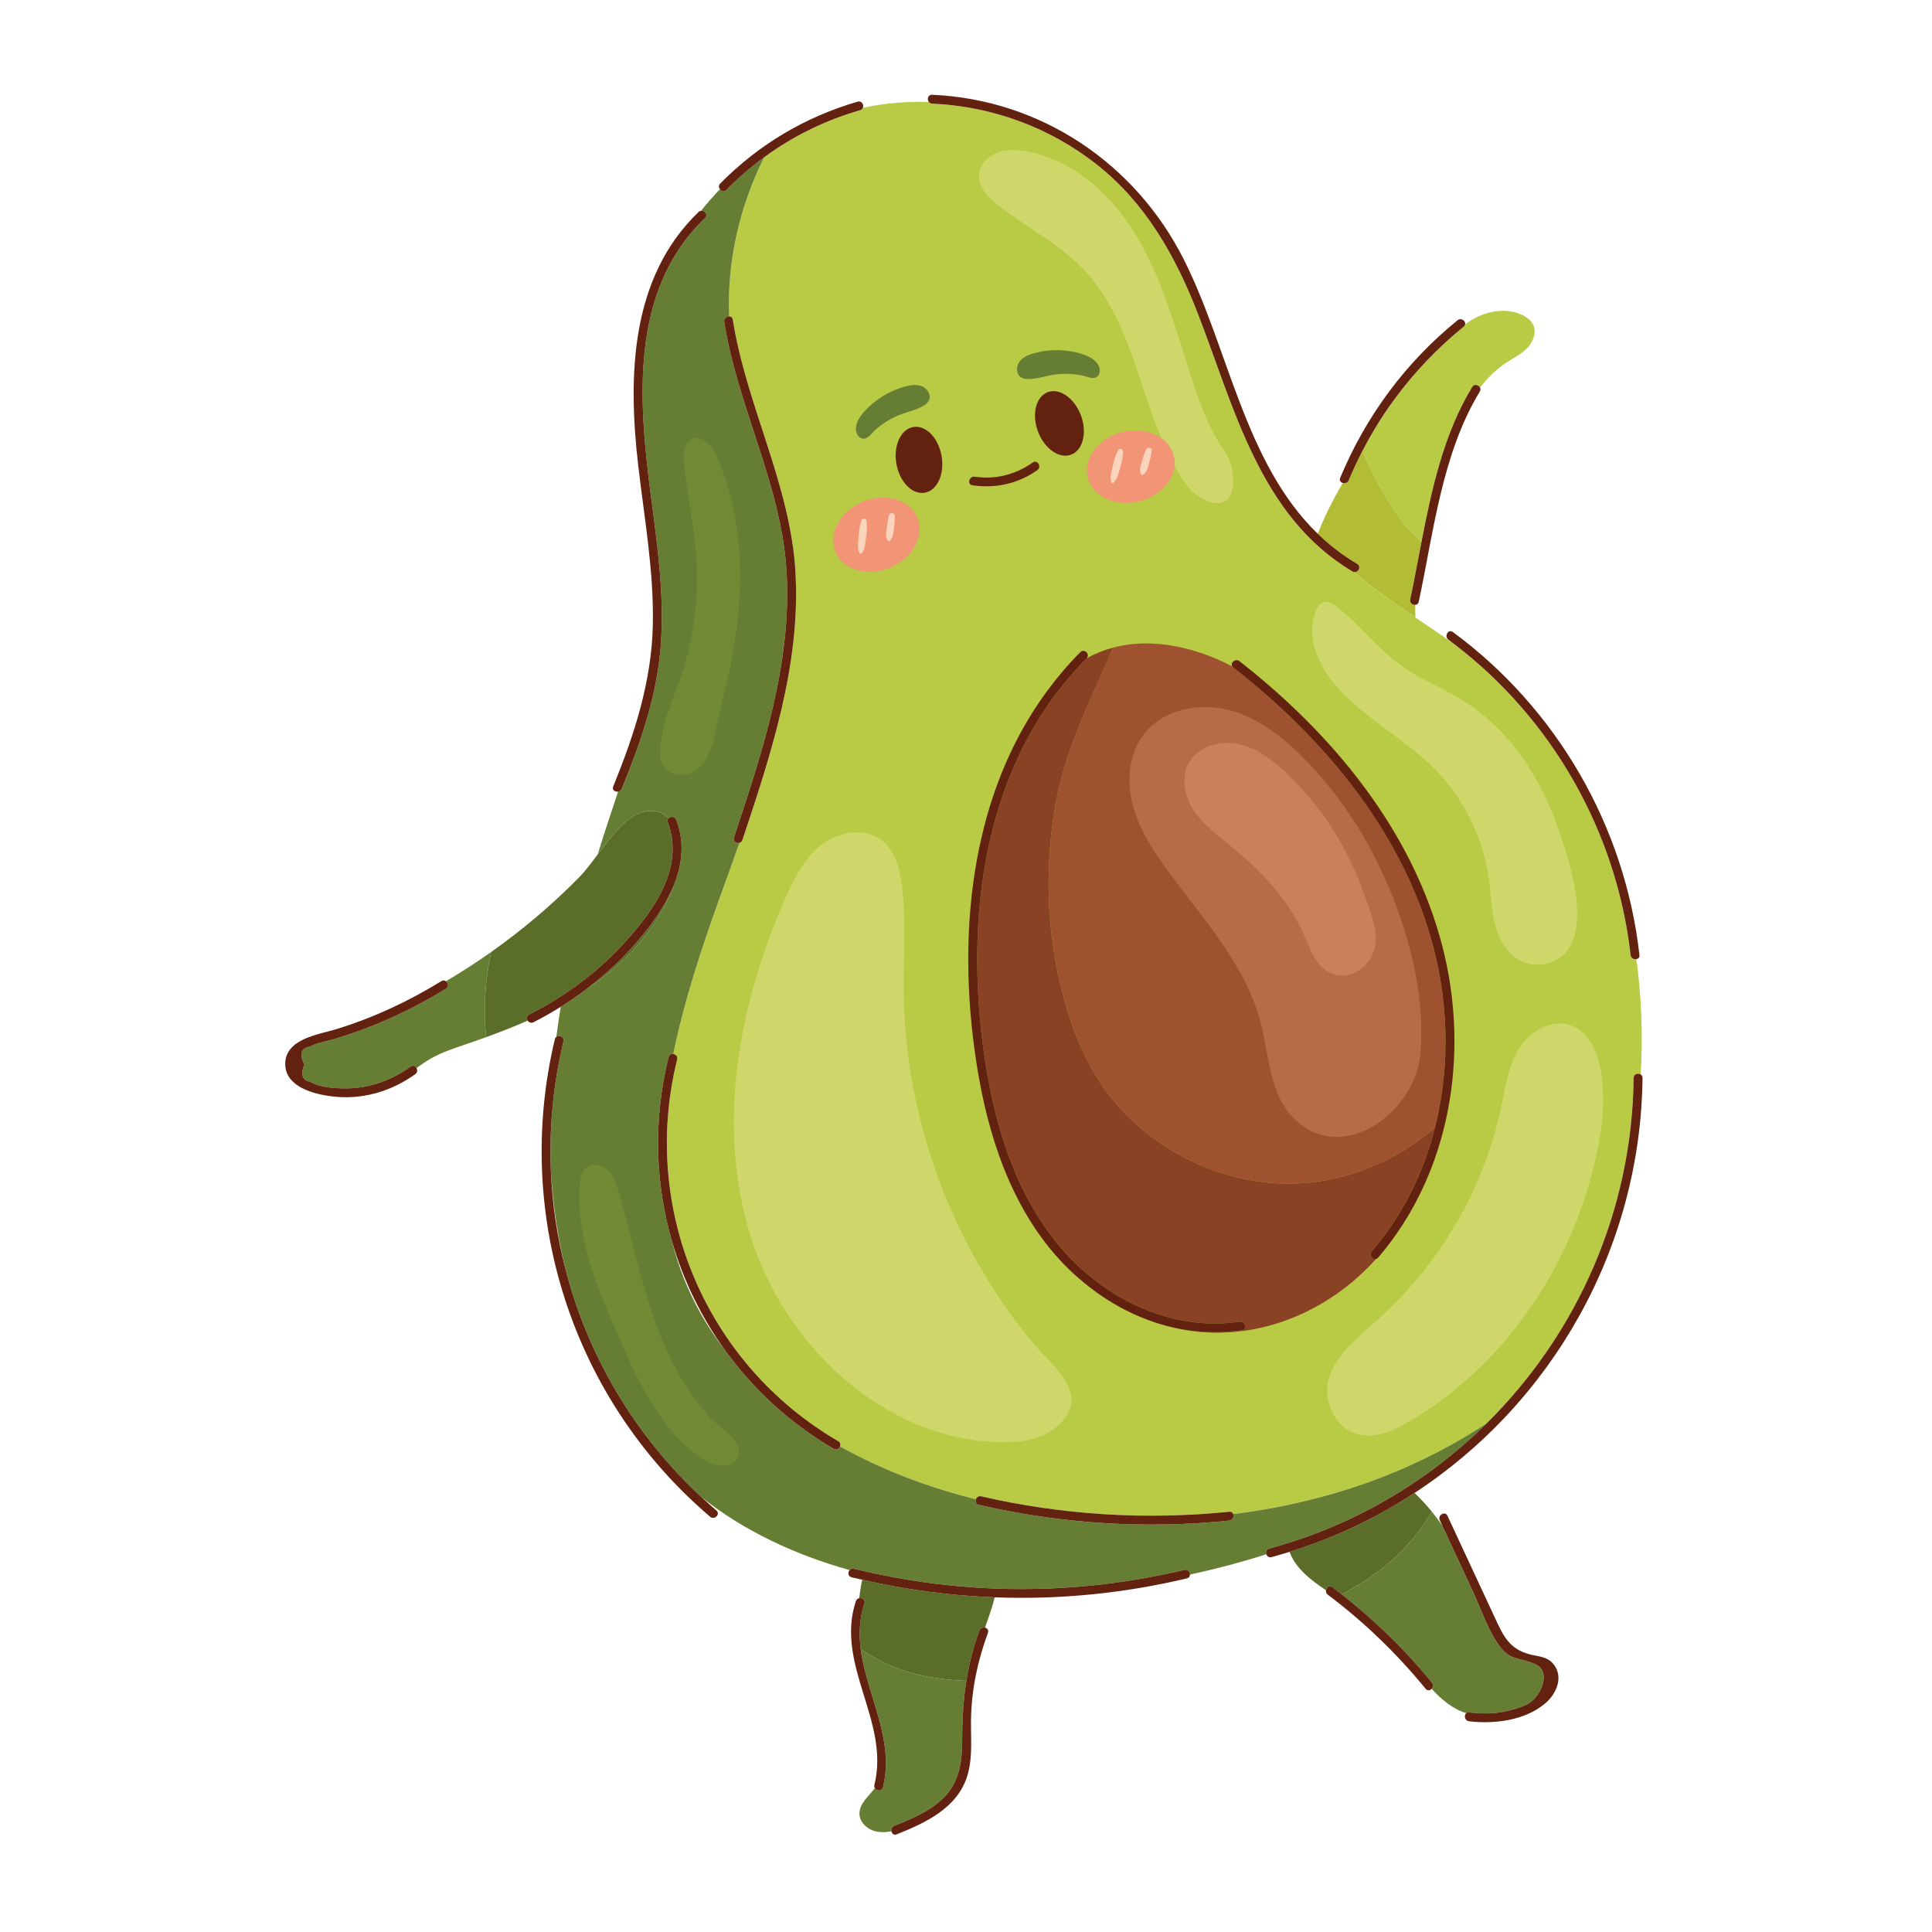 <?xml version="1.0" encoding="utf-8"?>
<!-- Generator: Adobe Illustrator 27.5.0, SVG Export Plug-In . SVG Version: 6.00 Build 0)  -->
<svg version="1.1" id="Capa_1" xmlns="http://www.w3.org/2000/svg" xmlns:xlink="http://www.w3.org/1999/xlink" x="0px" y="0px"
	 viewBox="0 0 2122 2122" style="enable-background:new 0 0 2122 2122;" xml:space="preserve">
<g>
	<path style="fill:#B9CA45;" d="M1532.525,437.27c-8.08,11.346-15.785,23.004-23.15,34.727c-4.491,7.503-8.758,15.153-12.793,22.948
		c10.653,26.228,24.431,51.217,40.97,74.182c6.788,9.421,15.032,18.032,23.672,26.388c11.458-59.285,24.705-119.423,55.719-170.417
		c2.331-3.83,7.245-2.38,8.691,0.705c8.101-10.69,17.592-20.145,29.039-27.648c7.922-5.194,16.658-9.383,23.157-16.273
		c6.495-6.884,10.232-17.603,5.715-25.915c-2.143-3.966-5.846-6.889-9.807-9.062c-18.806-10.3-43.035-5.33-60.804,6.723
		c-1.248,0.849-2.462,1.775-3.695,2.653c-0.191,0.825-0.579,1.639-1.459,2.355C1579.279,381.797,1554.067,408.169,1532.525,437.27z"
		/>
	<path style="fill:#B2BC34;" d="M1487.099,628.23c1.233,1.048,2.439,2.127,3.682,3.162c20.272,16.853,41.936,31.972,63.789,46.826
		c-0.008-4.598-0.116-9.247-0.194-13.861c-2.95,0.179-6.292-2.267-5.481-6.08c4.363-20.506,8.235-41.581,12.329-62.762
		c-8.639-8.355-16.883-16.966-23.672-26.388c-16.539-22.965-30.318-47.955-40.97-74.182c-5.483,10.591-10.581,21.422-15.2,32.526
		c-1.201,2.887-4.195,3.661-6.558,2.985c-1.336,2.35-2.738,4.787-4.049,7.1c-8.149,14.32-16.586,31.034-23.406,48.74
		c12.727,12.3,26.977,23.44,43.24,33.033C1495.535,622.237,1491.881,629.387,1487.099,628.23z"/>
	<path style="fill:#657E34;" d="M982.216,2005.388c18.47-7.381,38.178-15.493,52.833-29.452
		c19.547-18.626,21.778-42.031,21.807-67.381c0.026-21.519,1.314-42.114,4.542-62.436c-1.178-0.042-2.378-0.038-3.534-0.102
		c-29.978-1.457-60.122-6.913-87.142-19.907c-8.531-4.128-17.127-9.134-25.358-14.886c6.393,50.358,37.609,99.13,24.403,151.797
		c-1.174,4.69-6.973,4.199-8.899,0.959c-6.948,9.177-17.403,17.318-16.879,28.716c0.458,9.842,9.842,17.442,19.522,19.128
		c5.189,0.922,10.424,0.532,15.607-0.477C978.699,2009.085,979.527,2006.461,982.216,2005.388z"/>
	<path style="fill:#5A6E29;" d="M943.708,1755.379c3.249-0.64,7.08,1.758,5.749,5.785c-5.631,16.984-6.18,33.605-4.091,50.059
		c8.231,5.752,16.827,10.758,25.358,14.886c27.021,12.994,57.164,18.45,87.142,19.907c1.156,0.064,2.356,0.06,3.534,0.102
		c2.935-18.489,7.468-36.754,14.289-55.259c1.056-2.866,3.856-3.695,6.182-3.121c3.73-10.788,7.906-22.057,10.67-33.323
		c-48.838-1.845-97.546-8.324-145.58-19.358C945.556,1741.73,944.48,1748.517,943.708,1755.379z"/>
	<path style="fill:#657E34;" d="M1513.612,1726.172c-12.586,9.499-26.028,17.689-39.981,24.949
		c36.534,28.662,69.66,60.889,99.138,96.903c1.905,2.326,1.263,5.124-0.331,6.871c10.879,11.881,22.971,22.029,37.995,26.759
		c0.759-0.624,1.753-1.015,3.096-0.855c15.342,1.827,30.494,1.759,45.568-2.441c6.777-1.89,15.002-4.126,20.853-7.98
		c12.892-8.497,24-34.124,6.719-42.368c-15.327-7.318-27.045-3.537-38.616-18.723c-13.608-17.851-21.121-41.593-30.524-61.808
		c-11.196-24.067-22.387-48.133-33.583-72.196c-3.612-5.096-7.334-10.118-11.284-14.946
		C1557.948,1685.992,1537.29,1708.272,1513.612,1726.172z"/>
	<path style="fill:#5A6E29;" d="M1456.429,1746.626c0.475-3.225,3.652-5.945,6.908-3.494c3.476,2.617,6.879,5.309,10.294,7.989
		c13.953-7.26,27.395-15.45,39.981-24.949c23.678-17.9,44.336-40.18,59.05-65.837c-5.946-7.269-12.309-14.14-18.989-20.583
		c-41.937,27.429-87.978,49.414-137.318,64.722C1422.956,1722.547,1439.443,1735.274,1456.429,1746.626z"/>
	<path style="fill:#B9CA45;" d="M944.691,121.034c-38.387,11.09-73.71,28.432-105.321,51.599
		c-27.013,54.135-41.084,114.692-38.401,174.903c1.837,0.036,3.513,1.069,3.893,3.49c14.918,94.67,63.352,181.091,68.848,277.632
		c5.754,101.033-26.748,199.366-58.265,293.904c-0.585,1.754-1.838,2.69-3.235,3.09c-7.57,21.482-15.338,42.813-22.948,63.95
		c-19.503,54.211-38.068,110.95-49.749,168.058c2.628,0.384,5.079,2.6,4.248,5.934c-40.755,163.878,31.162,334.46,176.974,419.347
		c2.374,1.38,2.697,3.745,1.933,5.73c46.227,25.893,97.275,45.132,149.241,58.028c0.785-2.153,2.826-3.889,5.688-3.231
		c89.618,20.624,181.14,26.236,272.604,16.921c2.293-0.234,3.719,0.945,4.319,2.548c55.961-6.946,111.014-20.232,163.642-40.604
		c40.033-15.511,78.542-35.297,114.546-58.85c99.275-98.08,160-233.334,161.591-379.494c0.048-4.443,4.907-5.672,7.739-3.824
		c2.551-42.264,0.967-84.787-4.733-126.723c-2.664,0.472-5.962-0.99-6.358-4.493c-15.238-135.248-86.341-260.027-194.641-342.235
		c-13.79-9.635-27.794-19.021-41.736-28.497c-21.853-14.854-43.517-29.973-63.789-46.826c-1.243-1.035-2.449-2.114-3.682-3.162
		c-0.465-0.112-0.929-0.204-1.409-0.487c-101.997-60.166-130.246-180.906-170.148-283.663
		c-24.282-62.524-56.911-120.541-110.187-162.835c-51.82-41.135-115.595-64.507-181.568-67.406c-1.621-0.07-2.804-0.789-3.586-1.794
		c-24.27-0.84-48.616,1.203-72.482,6.368C947.229,119.586,946.27,120.579,944.691,121.034z"/>
	<path style="fill:#657E34;" d="M1393.992,1700.857c92.314-24.886,173.75-73.188,238.716-137.373
		c-36.004,23.553-74.513,43.338-114.546,58.85c-52.628,20.373-107.681,33.658-163.642,40.604c1.033,2.76-0.412,6.798-4.319,7.196
		c-92.322,9.403-184.774,3.537-275.195-17.266c-3.247-0.748-3.986-3.728-3.097-6.167c-51.966-12.896-103.014-32.135-149.241-58.028
		c-0.98,2.549-3.799,4.457-6.853,2.68c-48.578-28.28-89.087-65.901-120.295-109.514c-18.059-23.486-33.101-49.32-44.323-77.604
		c-5.32-13.408-9.616-26.999-13.076-40.723c-18.627-64.402-20.776-134.053-3.753-202.507c0.685-2.753,2.974-3.66,5.145-3.343
		c11.681-57.109,30.246-113.847,49.749-168.058c7.609-21.137,15.378-42.468,22.948-63.95c-3.329,0.953-7.562-1.481-6.163-5.677
		c31.254-93.739,63.625-191.128,57.924-291.318c-5.447-95.6-53.724-181.267-68.501-275.04c-0.59-3.739,2.65-6.138,5.5-6.082
		c-2.683-60.211,11.388-120.768,38.401-174.903c-14.634,10.726-28.478,22.694-41.455,35.88c-2.419,2.457-5.525,1.449-7.162-0.662
		c-7.262,7.527-14.152,15.413-20.681,23.587c4.033-0.57,7.964,4.578,4.257,8.13c-84.185,80.638-72.692,203.819-58.885,309.154
		c7.377,56.253,15.25,113.145,9.408,169.934c-5.286,51.386-22.572,100.185-41.954,147.737c-0.783,1.922-2.37,2.849-4.033,3.105
		c-4.028,12.056-8.064,24.092-11.987,36.115c-3.551,10.885-6.984,21.824-10.35,32.789c14.566-19.321,31.122-40.946,47.733-46.007
		c13.374-4.093,23.223-0.843,30.102,6.229c2.266-2.142,6.975-2.069,8.451,1.854c9.559,25.367,6.37,49.943-3.155,72.843
		c-16.251,43.579-49.04,80.399-87.271,107.419c-2.449,1.735-4.972,3.346-7.463,5.01c-9.347,7.12-19.011,13.823-29.008,20.054
		c-1.831,10.969-3.426,21.966-4.873,32.979c3.064-2.473,9.01,0.083,7.824,5.041c-11.391,47.578-15.839,95.728-13.781,143.165
		c2.234,35.901,7.488,71.771,15.932,106.772c24.448,94.869,75.686,182.39,149.89,251.028
		c46.061,36.454,101.526,62.666,162.243,79.707c1.06-1.248,2.663-2.027,4.712-1.521c119.498,29.369,243.449,29.798,363.142,1.233
		c3.717-0.887,6.094,2.251,6.035,5.168c28.547-6.11,56.603-13.561,83.835-22.307
		C1390.066,1704.659,1390.834,1701.707,1393.992,1700.857z"/>
	<path style="fill:#9F5230;" d="M1158.552,887.942c-11.922,71.099-8.477,144.925,11.562,214.265
		c7.893,27.352,18.285,54.115,32.965,78.475c45.895,76.161,135.536,123.713,224.336,119.001
		c54.581-2.89,107.369-25.485,148.686-61.169c17.393-68.739,14.956-142.916-5.319-211.158
		c-35.596-119.8-119.254-218.411-216.282-294.251c-0.443-0.346-0.687-0.736-0.948-1.121c-14.468-7.533-29.589-13.729-45.434-18.129
		c-32.351-8.969-60.668-9.13-85.32-2.602c-0.292,0.682-0.585,1.335-0.877,2.013C1196.584,771.864,1169.266,823.864,1158.552,887.942
		z"/>
	<path style="fill:#D0D76A;" d="M990.567,972.147c-2.285-17.969-7.167-37.115-21.208-48.56
		c-18.578-15.138-47.489-10.826-66.538,3.722c-19.05,14.543-30.334,36.862-40.039,58.772
		c-51.43,116.097-76.137,249.417-38.724,370.757c37.413,121.345,147.659,224.833,274.616,227.245
		c24,0.453,50.221-3.606,66.563-21.194c31.4-33.798-9.218-62.289-29.272-86.153c-30.09-35.791-55.815-75.342-76.872-117.072
		c-42.144-83.532-65.539-176.657-66.514-270.289C992.17,1050.266,995.503,1010.948,990.567,972.147z"/>
	<path style="fill:#D0D76A;" d="M1668.403,1151.868c-11.844,19.099-15.011,42.105-19.654,64.098
		c-19.084,90.421-68.117,174.265-137.568,235.23c-26.904,23.62-66.836,55.64-49.272,96.555c14.948,34.812,47.362,34.5,75.956,19.06
		c67.878-36.648,125.014-95.737,163.211-162.192c22.587-39.284,39.43-81.885,50.042-125.934
		c7.941-32.989,12.716-67.332,7.503-100.862c-3.318-21.32-13.067-44.54-33.423-51.693
		C1703.989,1118.68,1680.247,1132.765,1668.403,1151.868z"/>
	<path style="fill:#8A4225;" d="M1081.968,1165.033c11.176,73.613,34.358,148.531,83.63,205.939
		c48.01,55.942,121.442,91.82,195.843,80.668c6.144-0.921,8.77,8.472,2.587,9.398c-56.904,8.528-112.704-8.271-158.633-40.813
		c61.402,43.914,139.989,58.225,217.181,26.007c35.084-14.639,64.57-36.619,88.744-63.401c-3.865,1.053-8.067-4.32-4.676-8.267
		c34.039-39.649,56.902-86.435,69.456-136.048c-41.317,35.683-94.105,58.278-148.686,61.169
		c-88.799,4.711-178.441-42.84-224.336-119.001c-14.68-24.36-25.072-51.123-32.965-78.475
		c-20.039-69.34-23.483-143.166-11.562-214.265c10.714-64.078,38.032-116.078,63.367-174.674c0.292-0.678,0.585-1.33,0.877-2.013
		c-10.347,2.737-20.031,6.683-29.117,11.616c-0.081,0.092-0.099,0.196-0.189,0.286
		C1078.665,838.612,1058.509,1010.519,1081.968,1165.033z"/>
	<path style="fill:#B66C47;" d="M1281.963,955.494c39.123,53.623,86.528,104.477,102.947,168.789
		c9.199,36.034,9.52,77.593,35.888,103.814c53.851,53.545,133.194-7.098,139.147-69.471c6.84-71.663-17.379-152.906-49.379-216.073
		c-19.654-38.792-44.906-74.792-75.06-106.149c-24.024-24.989-52.16-47.776-85.705-56.511c-33.544-8.741-73.34-0.415-94.114,27.337
		c-16.151,21.578-18.358,51.235-11.464,77.291C1251.118,910.583,1266.075,933.721,1281.963,955.494z"/>
	<path style="fill:#CC7F5D;" d="M1351.142,928.741c33.106,26.982,63.756,58.655,80.93,97.759
		c6.538,14.889,11.99,31.868,25.851,40.366c21.978,13.471,46.514-3.362,52.01-26.061c4.736-19.571-6.514-43.902-12.974-62.119
		c-17.442-49.174-46.553-94.241-84.565-130.022c-15.259-14.367-32.74-27.669-53.301-31.727c-20.565-4.063-44.672,3.586-54.124,22.29
		c-8.234,16.297-3.474,36.663,6.787,51.761C1322.016,906.091,1336.988,917.209,1351.142,928.741z"/>
	<path style="fill:#D0D76A;" d="M1097.442,226.428c31.557,24.088,67.8,42.607,94.763,71.752
		c45.873,49.577,57.093,120.402,83.272,183.072c6.782,4.8,11.732,11.432,13.75,19.426c0.922,3.654,1.134,7.347,0.783,10.993
		c1.855,3.373,3.76,6.718,5.775,10c5.715,9.315,12.36,18.46,21.656,24.21c41.915,25.905,43.951-26.938,27.586-50.494
		c-24.317-35.001-35.342-77.632-48.185-117.978c-14.417-45.286-29.774-91.011-56.351-130.411
		c-26.578-39.396-66.115-72.321-112.896-80.682c-10.753-1.924-22.114-2.48-32.331,1.374c-10.217,3.849-19.026,12.911-19.951,23.79
		C1074.09,205.843,1085.987,217.682,1097.442,226.428z"/>
	<path style="fill:#657E34;" d="M539.464,1045.632c-16.08,11.393-32.688,22.07-49.673,32.094c2.533,1.826,3.452,6.125-0.037,8.272
		c-39.459,24.273-81.608,43.372-126.139,56.239c-7.22,2.085-16.633,3.396-23.191,7.352c-9.92,1.559-11.961,8.093-6.124,19.6
		c-4.492,11.133-2.261,17.496,6.694,19.089c10.772,6.197,26.114,7.094,38.246,7.142c26.329,0.102,50.694-8.784,71.902-23.99
		c2.619-1.879,5.164-0.562,6.349,1.648c5.281-3.798,10.597-7.547,16.262-10.749c10.982-6.202,23.03-10.232,34.982-14.324
		c8.414-2.86,16.824-5.812,25.204-8.867C530.792,1107.761,532.804,1076.224,539.464,1045.632z"/>
	<path style="fill:#5A6E29;" d="M581.038,1114.368c38.558-19.547,73.466-45.032,102.86-76.813
		c32.965-35.64,68.643-83.747,49.525-134.485c-0.721-1.913-0.148-3.414,0.943-4.446c-6.879-7.072-16.728-10.322-30.102-6.229
		c-16.611,5.061-33.167,26.686-47.733,46.007c-7.309,9.695-14.125,18.819-20.179,24.96c-29.754,30.236-62.231,57.778-96.886,82.27
		c-6.66,30.592-8.672,62.129-5.525,93.505c15.393-5.595,30.664-11.553,45.625-18.122
		C578.105,1118.886,578.087,1115.867,581.038,1114.368z"/>
	<path style="fill:#5A6E29;" d="M644.927,1085.751c2.491-1.664,5.014-3.275,7.463-5.01c38.231-27.021,71.02-63.84,87.271-107.419
		c-7.839,18.849-19.955,36.566-32.908,52.623C688.575,1048.474,667.737,1068.376,644.927,1085.751z"/>
	<path style="fill:#D0D76A;" d="M1467.921,753.993c30.704,34.992,73.91,56.697,106.836,89.613
		c32.877,32.867,54.558,76.735,60.697,122.82c2.207,16.575,2.48,33.491,6.777,49.652c4.297,16.16,13.461,32.048,28.458,39.449
		c15.795,7.795,36.502,4,48.502-8.896c30.07-32.307,0.794-114.485-12.434-149.081c-19.528-51.065-52.034-98.119-98.933-127.479
		c-22.967-14.377-48.677-24.258-70.523-40.288c-25.233-18.514-44.229-44.433-69.116-63.41c-4.536-3.454-10.377-6.82-15.63-4.599
		c-3.459,1.466-5.559,4.989-7.04,8.443C1433.466,698.262,1447.79,731.051,1467.921,753.993z"/>
	<path style="fill:#62220F;" d="M1003.001,469.029c-13.695,2.412-21.954,20.521-18.441,40.443
		c3.508,19.927,17.462,34.12,31.158,31.708c13.7-2.417,21.958-20.521,18.445-40.448
		C1030.65,480.81,1016.701,466.613,1003.001,469.029z"/>
	<path style="fill:#657E34;" d="M948.774,481.819c4.936-0.137,8.828-6.227,12.151-9.233c8.721-7.898,18.982-14.086,30.071-18.032
		c8.209-2.928,16.994-4.716,24.258-9.525c1.871-1.237,3.659-2.708,4.76-4.662c3.138-5.569-0.78-13.057-6.577-15.752
		c-5.798-2.694-12.604-1.788-18.792-0.185c-17.349,4.507-33.31,14.212-45.286,27.547c-4.862,5.413-9.257,11.937-9.262,19.211
		C940.092,475.991,943.176,481.974,948.774,481.819z"/>
	<path style="fill:#62220F;" d="M1150.85,430.715c-13.033,4.848-17.886,24.151-10.831,43.113
		c7.055,18.962,23.337,30.402,36.375,25.549c13.038-4.848,17.886-24.151,10.831-43.113
		C1180.175,437.302,1163.887,425.862,1150.85,430.715z"/>
	<path style="fill:#657E34;" d="M1204.097,414.306c4.906-2.699,4.541-9.418,2.104-13.559c-3.684-6.276-10.777-9.676-17.705-11.883
		c-17.082-5.442-35.761-5.739-53.004-0.843c-6.149,1.744-12.478,4.409-16.117,9.666c-3.635,5.257-3.225,13.695,2.299,16.911
		c1.939,1.13,4.224,1.496,6.465,1.617c8.702,0.468,17.179-2.431,25.744-4.063c11.562-2.207,23.542-2.061,35.059,0.336
		C1193.334,413.405,1199.771,416.688,1204.097,414.306z"/>
	<path style="fill:#62220F;" d="M1068.019,532.99c25.52,3.747,50.139-1.691,71.288-16.604c5.087-3.586,0.224-12.039-4.916-8.415
		c-18.86,13.301-40.858,18.992-63.781,15.625C1064.477,522.695,1061.827,532.079,1068.019,532.99z"/>
	<path style="fill:#F29577;" d="M977.885,623.446c24.799-10.441,38.085-35.084,29.686-55.045
		c-8.405-19.961-35.323-27.679-60.122-17.238c-24.795,10.44-38.085,35.089-29.681,55.045
		C926.168,626.169,953.086,633.886,977.885,623.446z"/>
	<path style="fill:#FBD4BD;" d="M977.554,593.741c3.123-3.45,3.517-6.655,4.073-11.172c0.658-5.325,1.203-10.489,1.247-15.854
		c0.029-3.655-5.51-4.478-6.422-0.872c-1.237,4.916-2.007,9.725-2.68,14.743c-0.643,4.809-1.311,8.39,0.984,12.794
		C975.269,594.364,976.808,594.564,977.554,593.741z"/>
	<path style="fill:#FBD4BD;" d="M946.217,607.903c3.932-4.073,3.917-10.343,4.755-15.722c1.023-6.583,1.671-13.067,0.838-19.684
		c-0.395-3.167-4.56-4.029-5.686-0.77c-2.183,6.295-2.85,12.706-3.279,19.352c-0.356,5.423-1.612,11.781,1.388,16.57
		C944.657,608.323,945.637,608.508,946.217,607.903z"/>
	<path style="fill:#F29577;" d="M1289.227,500.678c-2.018-7.995-6.968-14.626-13.75-19.426
		c-11.032-7.807-26.929-10.748-43.083-6.668c-26.09,6.582-42.943,28.945-37.642,49.944c5.301,20.999,30.748,32.682,56.833,26.095
		c21.549-5.437,36.758-21.642,38.425-38.951C1290.361,508.025,1290.149,504.333,1289.227,500.678z"/>
	<path style="fill:#FBD4BD;" d="M1258.684,493.931c-1.939,4.628-3.44,9.242-4.843,14.061c-1.311,4.472-2.422,7.727-0.877,12.253
		c0.458,1.345,1.919,1.652,2.977,0.784c3.702-3.03,4.453-6.387,5.715-10.884c1.359-4.823,2.533-9.53,3.332-14.48
		C1265.671,491.46,1260.311,490.062,1258.684,493.931z"/>
	<path style="fill:#FBD4BD;" d="M1228.126,494.427c-3.299,6.256-5.062,12.823-6.47,19.757c-1.067,5.266-3.05,10.821-0.872,15.926
		c0.356,0.833,1.422,0.687,1.983,0.253c4.439-3.43,5.574-10.134,7.138-15.293c1.929-6.372,3.454-12.521,3.62-19.181
		C1233.593,493.068,1229.471,491.879,1228.126,494.427z"/>
	<path style="fill:#62220F;" d="M1174.387,1394.46c5.266,5.108,10.776,9.933,16.424,14.569c0.241,0.198,0.477,0.404,0.718,0.601
		c1.859,1.514,3.737,2.995,5.632,4.455c2.06,1.586,4.122,3.169,6.225,4.69c0.67,0.484,1.335,0.972,2.009,1.449
		c45.93,32.542,101.729,49.342,158.633,40.813c6.183-0.926,3.557-10.319-2.587-9.398c-74.401,11.152-147.834-24.726-195.843-80.668
		c-49.272-57.408-72.453-132.326-83.63-205.939c-23.459-154.514-3.303-326.421,111.522-441.875c0.09-0.091,0.107-0.194,0.189-0.286
		c3.887-4.45-2.74-10.965-7.078-6.603c-13.243,13.316-25.195,27.41-36.067,42.097c-15.295,20.661-28.32,42.56-39.261,65.415
		c-52.463,109.593-57.203,240.875-35.98,360.4C1088.915,1260.901,1117.339,1339.123,1174.387,1394.46z"/>
	<path style="fill:#62220F;" d="M1570.781,1027.357c20.275,68.241,22.713,142.419,5.319,211.158
		c-12.553,49.613-35.417,96.399-69.456,136.048c-3.391,3.947,0.811,9.32,4.676,8.267c0.771-0.21,1.532-0.585,2.213-1.378
		c80.068-93.266,101.013-224.565,70.719-341.968c-32.926-127.62-120.76-233.457-222.859-313.266
		c-4.448-3.477-10.496,1.867-7.843,5.768c0.261,0.385,0.505,0.774,0.948,1.121C1451.527,808.946,1535.185,907.557,1570.781,1027.357
		z"/>
	<path style="fill:#62220F;" d="M1023.786,113.838c65.973,2.899,129.749,26.271,181.568,67.406
		c53.276,42.294,85.905,100.311,110.187,162.835c39.903,102.757,68.151,223.498,170.148,283.663c0.48,0.283,0.944,0.375,1.409,0.487
		c4.782,1.157,8.436-5.993,3.512-8.901c-16.263-9.593-30.513-20.733-43.24-33.033c-80.5-77.802-97.838-203.69-147.245-301.49
		c-53.461-105.822-157.301-175.478-276.34-180.711c-4.646-0.202-5.821,5.081-3.586,7.951
		C1020.981,113.049,1022.164,113.768,1023.786,113.838z"/>
	<path style="fill:#62220F;" d="M682.899,866.393c19.381-47.551,36.667-96.351,41.954-147.737
		c5.842-56.789-2.032-113.68-9.408-169.934c-13.807-105.335-25.3-228.516,58.885-309.154c3.707-3.552-0.224-8.7-4.257-8.13
		c-0.902,0.128-1.805,0.445-2.632,1.236c-75.537,72.355-77.72,181.218-66.489,278.353c6.709,58.046,17.237,115.975,16.097,174.621
		c-1.213,62.567-20.146,120.755-43.542,178.158c-1.575,3.86,2.056,6.201,5.361,5.692
		C680.529,869.241,682.116,868.314,682.899,866.393z"/>
	<path style="fill:#62220F;" d="M621.021,1393.762c-8.967-34.798-14.36-70.573-15.932-106.772
		c-2.059-47.438,2.39-95.587,13.781-143.165c1.185-4.959-4.76-7.514-7.824-5.041c-0.702,0.567-1.301,1.312-1.574,2.45
		c-46.202,192.984,19.411,395.999,170.499,524.662c4.75,4.044,11.674-2.816,6.889-6.889c-5.439-4.632-10.733-9.392-15.949-14.215
		C696.707,1576.152,645.469,1488.631,621.021,1393.762z"/>
	<path style="fill:#62220F;" d="M1301.008,1724.209c-119.693,28.565-243.644,28.136-363.142-1.233
		c-2.049-0.505-3.652,0.273-4.712,1.521c-2.085,2.458-1.918,6.877,2.124,7.872c3.885,0.955,7.788,1.793,11.682,2.688
		c48.034,11.034,96.741,17.513,145.58,19.358c70.676,2.67,141.6-4.237,211.059-20.813c2.384-0.568,3.405-2.351,3.443-4.225
		C1307.102,1726.46,1304.725,1723.322,1301.008,1724.209z"/>
	<path style="fill:#62220F;" d="M1804.042,1183.99c0.019-1.831-0.837-3.061-2.005-3.824c-2.832-1.849-7.691-0.62-7.739,3.824
		c-1.591,146.159-62.315,281.414-161.591,379.494c-64.966,64.185-146.401,112.487-238.716,137.373
		c-3.158,0.85-3.926,3.802-3.114,6.213c0.743,2.207,2.804,3.963,5.705,3.181c6.653-1.793,13.23-3.747,19.771-5.776
		c49.34-15.308,95.381-37.293,137.318-64.722C1704.681,1540.986,1802.004,1371.191,1804.042,1183.99z"/>
	<path style="fill:#62220F;" d="M1790.946,1048.95c0.396,3.503,3.694,4.965,6.358,4.493c2.025-0.359,3.69-1.803,3.386-4.493
		c-15.917-141.31-90.47-270.406-204.94-354.796c-5.047-3.727-9.915,4.726-4.916,8.414c1.844,1.359,3.649,2.763,5.471,4.147
		C1704.605,788.923,1775.709,913.702,1790.946,1048.95z"/>
	<path style="fill:#62220F;" d="M706.753,1025.944c12.954-16.057,25.069-33.774,32.908-52.623
		c9.525-22.901,12.714-47.476,3.155-72.843c-1.476-3.923-6.185-3.996-8.451-1.854c-1.09,1.031-1.664,2.533-0.943,4.446
		c19.118,50.738-16.561,98.845-49.525,134.485c-29.393,31.781-64.302,57.266-102.86,76.813c-2.951,1.499-2.933,4.518-1.474,6.648
		c1.305,1.906,3.755,3.105,6.394,1.766c10.27-5.207,20.237-10.918,29.96-16.978c9.997-6.231,19.661-12.934,29.008-20.054
		C667.737,1068.376,688.575,1048.474,706.753,1025.944z"/>
	<path style="fill:#62220F;" d="M1075.688,1790.859c-6.821,18.505-11.354,36.77-14.289,55.259
		c-3.228,20.322-4.516,40.917-4.542,62.436c-0.029,25.349-2.261,48.755-21.807,67.381c-14.655,13.959-34.363,22.071-52.833,29.452
		c-2.689,1.074-3.518,3.697-3.097,5.958c0.477,2.573,2.586,4.674,5.689,3.435c31.508-12.59,66.353-28.746,77.427-63.683
		c6.529-20.604,3.81-42.767,4.283-63.995c0.721-32.287,7.425-63.435,18.568-93.652c1.107-3.004-0.799-5.116-3.216-5.713
		C1079.544,1787.165,1076.744,1787.994,1075.688,1790.859z"/>
	<path style="fill:#62220F;" d="M969.768,1963.02c13.206-52.668-18.011-101.439-24.403-151.797
		c-2.089-16.454-1.539-33.075,4.091-50.059c1.332-4.027-2.5-6.424-5.749-5.785c-1.566,0.308-3.009,1.263-3.649,3.193
		c-23.152,69.831,37.764,132.248,20.317,201.856c-0.352,1.399-0.08,2.584,0.495,3.552
		C962.795,1967.219,968.594,1967.71,969.768,1963.02z"/>
	<path style="fill:#62220F;" d="M1648.052,1809.286c11.571,15.187,23.289,11.405,38.616,18.723
		c17.281,8.244,6.173,33.871-6.719,42.368c-5.851,3.854-14.076,6.09-20.853,7.98c-15.074,4.2-30.226,4.268-45.568,2.441
		c-1.344-0.16-2.337,0.231-3.096,0.855c-2.754,2.261-1.735,8.316,3.096,8.889c27.717,3.299,61.111-0.779,83.381-19.42
		c12.672-10.602,21.31-29.934,8.516-44.258c-6.84-7.654-16.434-7.454-25.652-9.919c-22.402-6.003-28.852-20.789-37.768-39.854
		c-17.477-37.374-34.802-74.821-52.205-112.229c-2.641-5.681-11.045-0.736-8.414,4.921c0.853,1.833,1.705,3.666,2.558,5.499
		c11.196,24.063,22.387,48.13,33.583,72.196C1626.932,1767.692,1634.444,1791.434,1648.052,1809.286z"/>
	<path style="fill:#62220F;" d="M1572.769,1848.024c-29.477-36.014-62.604-68.24-99.138-96.903
		c-3.415-2.68-6.818-5.372-10.294-7.989c-3.256-2.452-6.432,0.268-6.908,3.494c-0.255,1.736,0.257,3.617,1.992,4.921
		c39.961,30.085,75.785,64.667,107.459,103.366c2.054,2.51,4.852,1.849,6.558-0.018
		C1574.032,1853.148,1574.674,1850.35,1572.769,1848.024z"/>
	<path style="fill:#62220F;" d="M797.915,208.513c12.977-13.186,26.821-25.154,41.455-35.88
		c31.612-23.167,66.934-40.509,105.321-51.599c1.579-0.455,2.537-1.449,3.026-2.622c1.374-3.293-1.155-8.061-5.613-6.772
		c-57.671,16.658-108.974,47.196-151.084,89.983c-1.986,2.019-1.615,4.49-0.268,6.227
		C792.39,209.962,795.496,210.97,797.915,208.513z"/>
	<path style="fill:#62220F;" d="M451.143,1171.43c-21.208,15.206-45.574,24.093-71.902,23.99
		c-12.132-0.048-27.474-0.945-38.246-7.142c-8.955-1.593-11.186-7.956-6.694-19.089c-5.837-11.508-3.796-18.041,6.124-19.6
		c6.558-3.956,15.971-5.266,23.191-7.352c44.531-12.867,86.68-31.966,126.139-56.239c3.489-2.146,2.57-6.446,0.037-8.272
		c-1.338-0.964-3.101-1.277-4.953-0.137c-36.297,22.319-74.787,40.346-115.586,52.813c-19.454,5.949-56.073,10.524-55.97,38.324
		c0.092,25.071,31.493,32.984,50.821,35.425c33.018,4.176,65.106-5.057,91.956-24.307c2.461-1.763,2.559-4.667,1.434-6.766
		C456.307,1170.868,453.762,1169.551,451.143,1171.43z"/>
	<path style="fill:#62220F;" d="M1481.383,527.47c4.618-11.104,9.716-21.935,15.2-32.526c4.035-7.795,8.302-15.446,12.793-22.948
		c7.16-11.962,14.876-23.55,23.15-34.727c21.542-29.1,46.754-55.473,75.255-78.633c0.881-0.716,1.268-1.531,1.459-2.355
		c0.862-3.732-4.393-7.746-8.348-4.534c-57.092,46.392-100.668,105.252-128.902,173.13c-1.191,2.862,0.52,4.915,2.836,5.577
		C1477.188,531.131,1480.182,530.357,1481.383,527.47z"/>
	<path style="fill:#62220F;" d="M1616.944,425.097c-31.014,50.994-44.262,111.132-55.719,170.417
		c-4.094,21.181-7.966,42.255-12.329,62.762c-0.811,3.813,2.531,6.259,5.481,6.08c1.785-0.108,3.425-1.174,3.917-3.488
		c16.365-76.925,25.525-162.563,67.065-230.85c0.93-1.529,0.853-2.988,0.276-4.216
		C1624.189,422.717,1619.275,421.267,1616.944,425.097z"/>
	<path style="fill:#62220F;" d="M920.736,1582.942c-145.812-84.886-217.729-255.468-176.974-419.347
		c0.831-3.334-1.62-5.55-4.248-5.934c-2.171-0.317-4.461,0.59-5.145,3.343c-17.023,68.453-14.874,138.104,3.753,202.507
		c12.245,42.334,31.665,82.363,57.399,118.327c31.208,43.614,71.717,81.234,120.295,109.514c3.055,1.778,5.873-0.13,6.853-2.68
		C923.432,1586.687,923.109,1584.323,920.736,1582.942z"/>
	<path style="fill:#62220F;" d="M815.445,922.563c31.518-94.538,64.019-192.872,58.265-293.904
		c-5.496-96.541-53.929-182.962-68.848-277.632c-0.38-2.421-2.056-3.454-3.893-3.49c-2.85-0.056-6.09,2.343-5.5,6.082
		c14.777,93.773,63.055,179.439,68.501,275.04c5.701,100.19-26.67,197.578-57.924,291.318c-1.399,4.196,2.834,6.63,6.163,5.677
		C813.607,925.253,814.86,924.317,815.445,922.563z"/>
	<path style="fill:#62220F;" d="M1350.201,1660.389c-91.464,9.316-182.986,3.703-272.604-16.921
		c-2.862-0.658-4.904,1.078-5.688,3.231c-0.889,2.439-0.151,5.419,3.097,6.167c90.421,20.804,182.874,26.67,275.195,17.266
		c3.907-0.398,5.352-4.435,4.319-7.196C1353.92,1661.334,1352.495,1660.155,1350.201,1660.389z"/>
	<path style="fill:#728936;" d="M771.264,839.786c13.574-16.024,16.453-48.375,21.496-67.888
		c8.809-34.061,15.688-68.706,18.621-103.805c4.731-56.595-1.11-114.933-24.117-166.855c-5.13-11.576-16.75-24.799-27.893-18.792
		c-7.703,4.156-8.565,14.724-8.014,23.459c1.944,31.055,9.233,61.535,12.399,92.487c4.404,43.152,0.687,87.123-10.909,128.926
		c-8.784,31.663-28.823,68.414-27.649,101.865C726.1,854.88,756.336,857.409,771.264,839.786z"/>
	<path style="fill:#728936;" d="M780.439,1557.437c-25.837-27.712-44.156-61.851-57.613-97.042
		c-18.733-48.989-28.838-100.78-43.313-151.191c-2.456-8.541-5.257-17.423-11.571-23.673c-6.315-6.251-17.262-8.75-24.098-3.074
		c-5.184,4.302-6.456,11.654-6.992,18.373c-4.604,57.71,19.065,113.5,42.241,166.553c22.027,50.421,46.241,103.546,91.825,134.358
		c11.717,7.922,37.184,15.474,40.404-5.885C813.535,1581.145,789.135,1566.762,780.439,1557.437z"/>
</g>
</svg>
